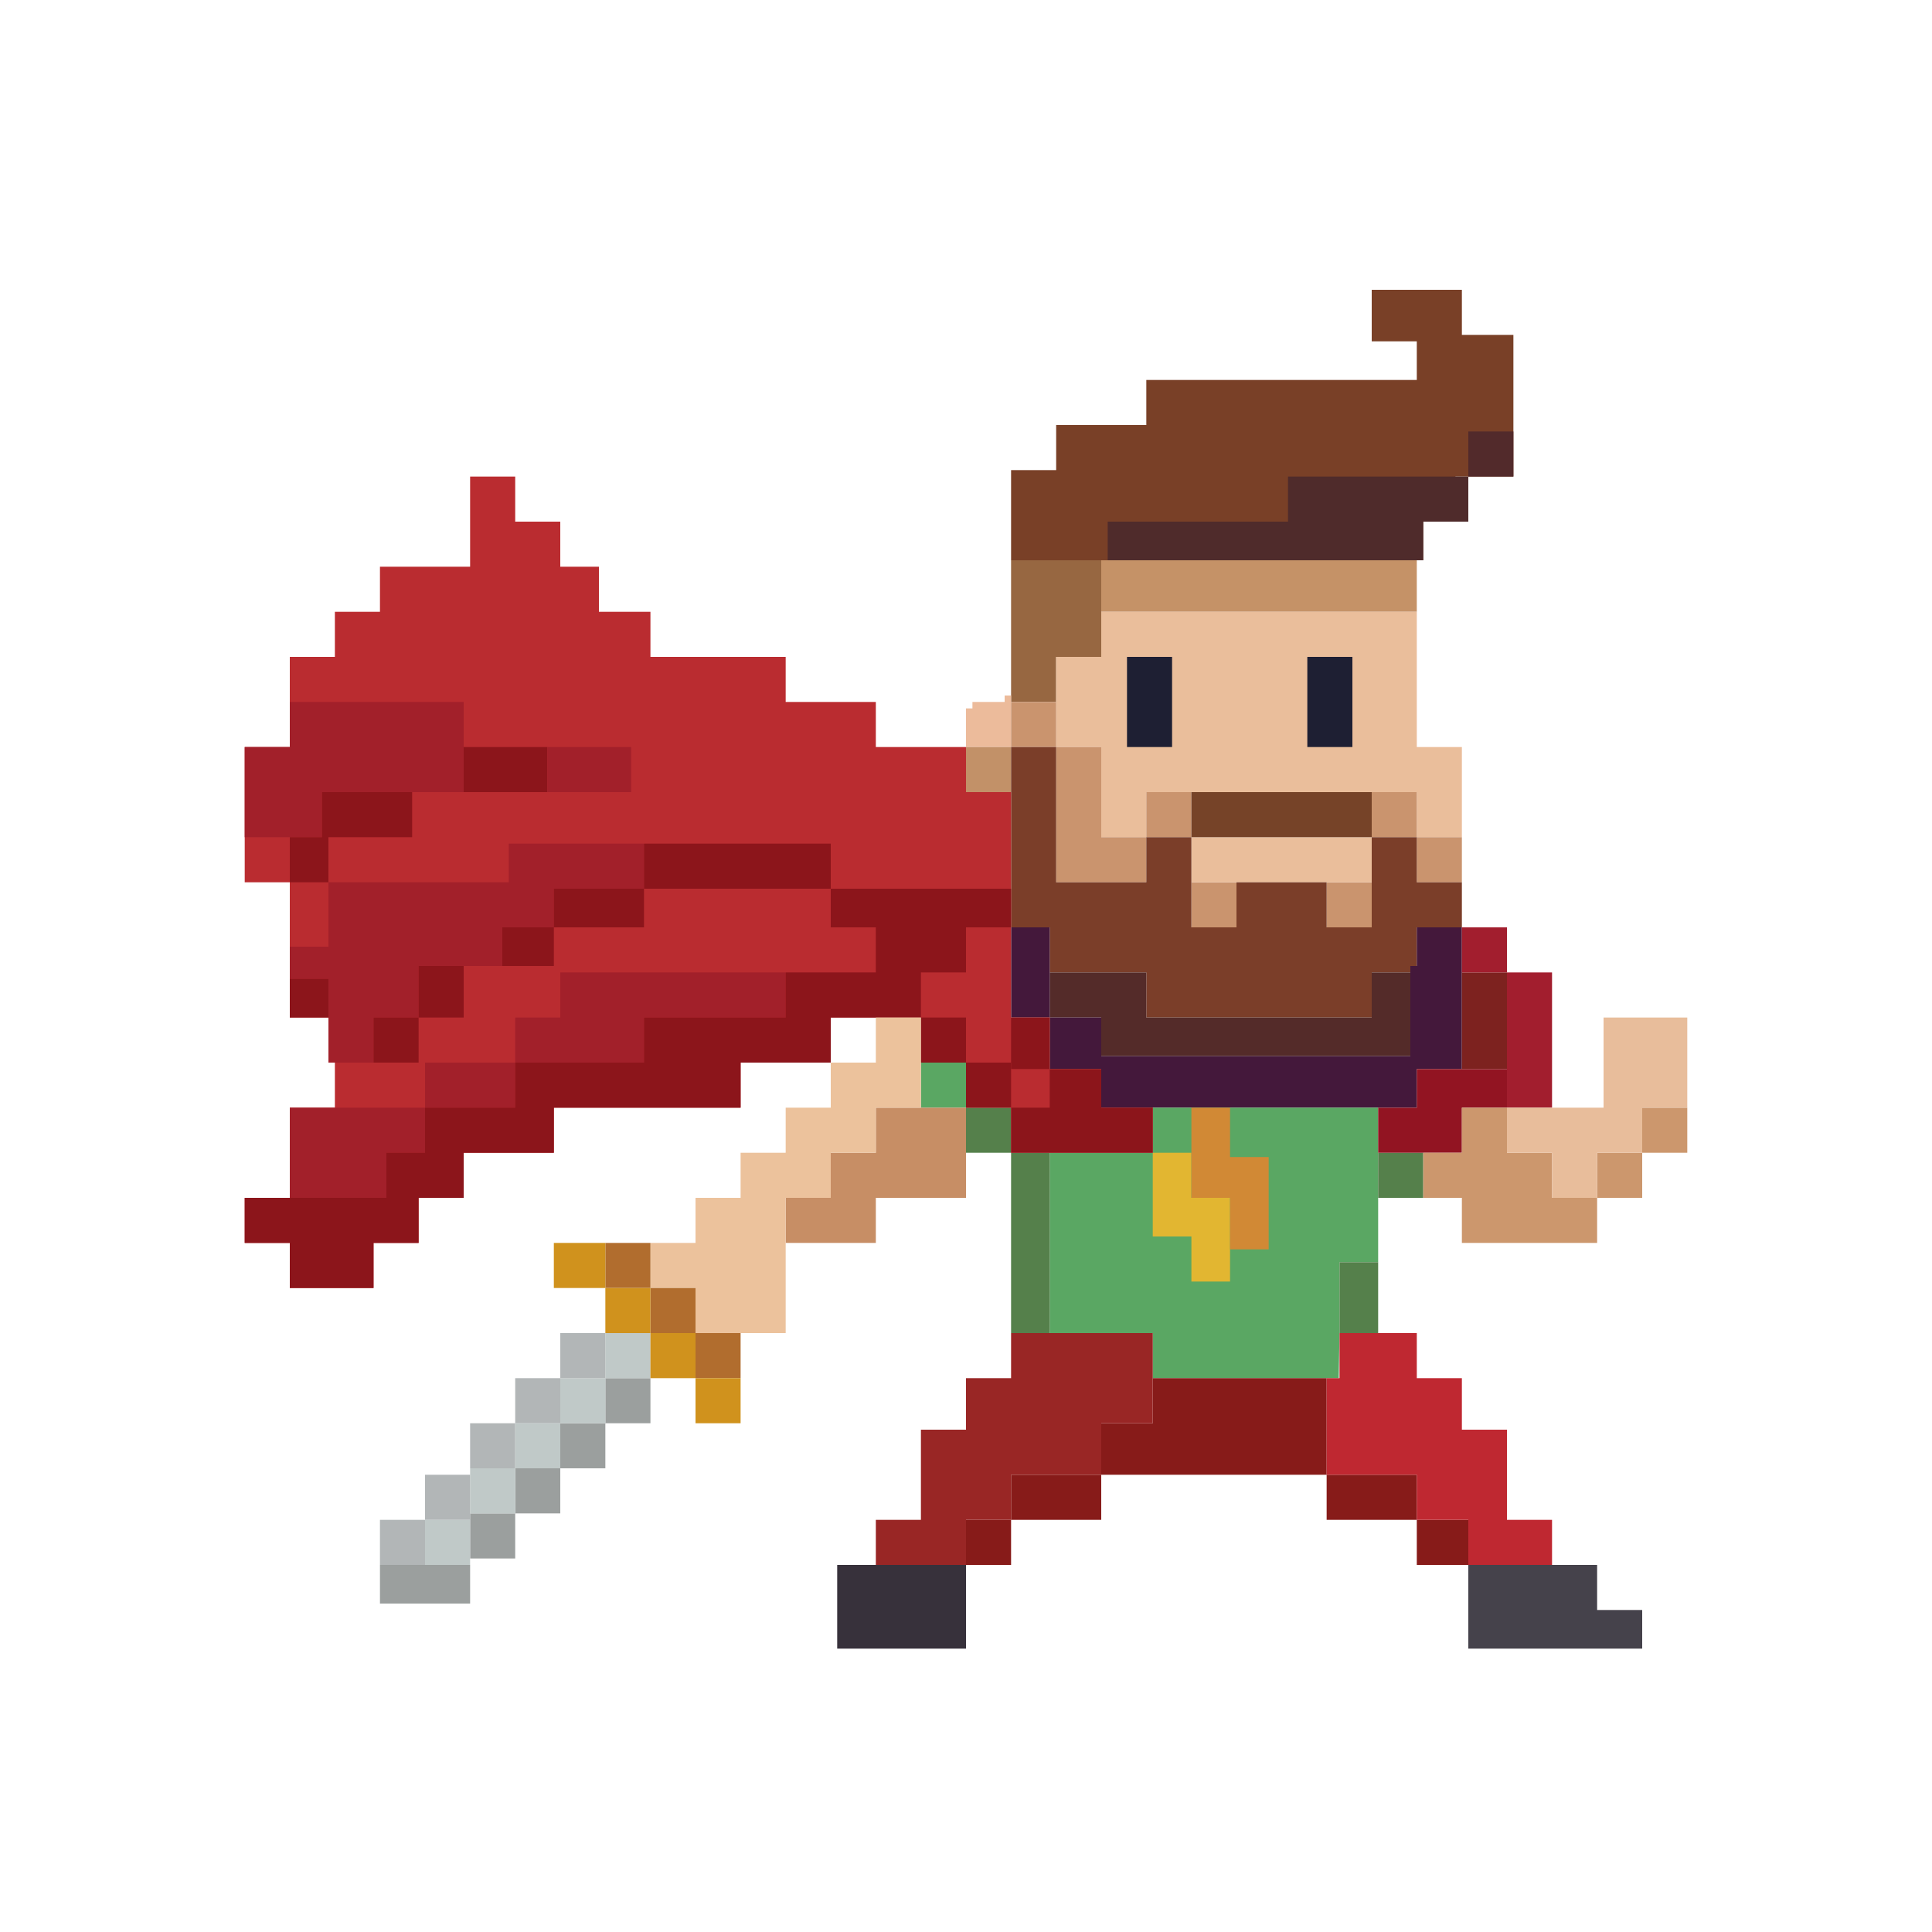 <?xml version="1.0" encoding="UTF-8"?>
<svg width="300px" height="300px" viewBox="0 0 300 300" version="1.1" xmlns="http://www.w3.org/2000/svg" xmlns:xlink="http://www.w3.org/1999/xlink">
    <!-- Generator: Sketch 58 (84663) - https://sketch.com -->
    <title>Paul</title>
    <desc>Created with Sketch.</desc>
    <g id="Paul" stroke="none" stroke-width="1" fill="none" fill-rule="evenodd">
        <g transform="translate(38, 45)">
            <g id="Hair" transform="translate(119, 0)">
                <polyline id="Path-2" fill="#794027" points="0 42 0 28 7 28 7 21 21 21 21 14 63 14 63 8 56 8 56 0 70 0 70 4 70 7 78 7 78 29 69 29 69 34 64 34 64 42"></polyline>
                <polygon id="Path-3" fill="#522A2B" points="71 29 71 22 78 22 78 29"></polygon>
                <polygon id="Path-4" fill="#4F2B2B" points="43 29 71 29 71 36 64 36 64 42 15 42 15 36 43 36"></polygon>
                <polygon id="Path-5" fill="#976741" points="0 42 14 42 14 57 7 57 7 64 0 64"></polygon>
            </g>
            <g id="Face" transform="translate(112, 42)">
                <polygon id="Path-6" fill="#C59267" points="21 0 70 0 70 8 21 8"></polygon>
                <polygon id="Path-7" fill="#EABE9B" points="21 8 70 8 70 29 77 29 77 43 70 43 70 36 63 36 35 36 28 36 28 43 21 43 21 29 14 29 14 15 21 15"></polygon>
                <polygon id="Path-9" fill="#1E1F33" points="25 29 32 29 32 15 25 15"></polygon>
                <polygon id="Path-9" fill="#1E1F33" points="53 29 60 29 60 15 53 15"></polygon>
                <polygon id="Path-10" fill="#ECBB9B" points="7 21 6 21 6 22 1 22 1 23 0 23 0 29 7 29"></polygon>
                <polygon id="Path-11" fill="#C29168" points="0 29 0 36 7 36 7 29"></polygon>
                <polygon id="Path-17" fill="#CA946E" points="35 50 42 50 42 57 35 57"></polygon>
                <polygon id="Path-17" fill="#CA946E" points="56 50 63 50 63 57 56 57"></polygon>
                <polygon id="Path-12" fill="#CA946E" points="7 22 7 29 14 29 14 50 28 50 28 43 35 43 35 36 28 36 28 43 21 43 21 29 14 29 14 22"></polygon>
                <polygon id="Path-13" fill="#EABE9B" points="35 43 35 50 42 50 56 50 63 50 63 43"></polygon>
                <polygon id="Path-14" fill="#CA946E" points="63 36 70 36 70 43 63 43"></polygon>
                <polygon id="Path-15" fill="#CA946E" points="77 43 70 43 70 50 77 50"></polygon>
            </g>
            <g id="Beard" transform="translate(119, 71)">
                <polygon id="Path-16" fill="#764328" points="28 7 56 7 56 14 28 14"></polygon>
                <polygon id="Path-18" fill="#7B3E29" points="0 0 7 0 7 21 21 21 21 14 28 14 28 28 35 28 35 21 49 21 49 28 56 28 56 14 63 14 63 21 70 21 70 28 63 28 63 34 62 34 62 35 56 35 56 42 21 42 21 35 6 35 6 28 0 28"></polygon>
                <polygon id="Path-19" fill="#542B29" points="6 35 6 42 14 42 14 48 62 48 62 35 56 35 56 42 21 42 21 35"></polygon>
                <polygon id="Path-20" fill="#44183B" points="0 28 0 42 6 42 6 50 14 50 14 56 63 56 63 50 70 50 70 28 63 28 63 34 62 34 62 48 14 48 14 42 6 42 6 28"></polygon>
            </g>
            <g id="Shirt" transform="translate(105, 120)">
                <polygon id="Path-21" fill="#5AA763" points="35.987 14 20 14 20 28 20 42 35.987 42 35.987 49 64.88 49 64.998 42 64.998 31 71 31 71 7 35.987 7"></polygon>
                <polygon id="Path-22" fill="#55804B" points="71 14 78 14 78 21 71 21"></polygon>
                <polygon id="Path-23" fill="#55804B" points="65 31 71 31 71 42 65 42"></polygon>
                <polygon id="Path-24" fill="#55804B" points="14 14 20 14 20 42 14 42"></polygon>
                <polygon id="Path-25" fill="#55804B" points="7 7 14 7 14 14 7 14"></polygon>
                <polygon id="Path-26" fill="#5AA763" points="0 -4.08006962e-15 7 0 7 7 0 7"></polygon>
                <polygon id="Path-8" fill="#E2B631" points="36 14 42 14 42 21 48 21 48 34 42 34 42 27 36 27"></polygon>
                <polygon id="Path-8" fill="#D18935" points="42 7 48 7 48 14.667 54 14.667 54 29 48 29 48 21 42 21"></polygon>
            </g>
            <g id="Cape" transform="translate(0, 29)">
                <polygon id="Path" fill="#BA2C30" points="112 42 98 42 98 35 84 35 84 28 63 28 63 21 55 21 55 14 49 14 49 7 42 7 42 0 35 0 35 14 21 14 21 21 14 21 14 28 7 28 7 42 0 42 -1.94289029e-16 63 7 63 7 84 14 84 14 98 7 98 7 112 0 112 0 119 7 119 7 126 20 126 20 119 27 119 27 112 34 112 34 105 48 105 48 98 77 98 77 91 91 91 91 84 105 84 105 91 112 91 112 98 119 98 119 105 141 105 141 98 133 98 133 92 125 92 125 84 119 84 119 49 112 49"></polygon>
                <polygon id="Path-27" fill="#A2202A" points="0 56 12 56 12 49 34 49 34 35 7 35 7 42 0 42"></polygon>
                <polygon id="Path-28" fill="#8C151B" points="7 56 7 63 13 63 13 56 26 56 26 49 12 49 12 56"></polygon>
                <polygon id="Path-29" fill="#8C151B" points="34 42 34 49 47 49 47 42"></polygon>
                <polygon id="Path-29" fill="#A2202A" points="47 42 47 49 60 49 60 42"></polygon>
                <polygon id="Path-30" fill="#A2202A" points="13 63 13 73 7 73 7 78 13 78 13 91 20 91 20 84 27 84 27 76 40 76 40 70 48 70 48 64 62 64 62 57 41 57 41 63"></polygon>
                <polygon id="Path-31" fill="#8C151B" points="62 57 91 57 91 64 62 64"></polygon>
                <polygon id="Path-32" fill="#8C151B" points="62 64 62 70 48 70 48 76 40 76 40 70 48 70 48 64"></polygon>
                <polygon id="Path-33" fill="#8C151B" points="34 76 34 84 27 84 27 91 20 91 20 84 27 84 27 76"></polygon>
                <polygon id="Path-34" fill="#8C151B" points="7 78 13 78 13 84 7 84"></polygon>
                <polygon id="Path-35" fill="#A2202A" points="84 77 84 84 62 84 62 91 42 91 42 98 28 98 28 105 22 105 22 112 7 112 7 98 28 98 28 91 42 91 42 84 49 84 49 77"></polygon>
                <polygon id="Path-36" fill="#8C151B" points="91 64 119 64 119 70 112 70 112 77 105 77 105 84 91 84 91 91 77 91 77 98 48 98 48 105 34 105 34 112 27 112 27 119 20 119 20 126 7 126 7 119 0 119 0 112 22 112 22 105 28 105 28 98 42 98 42 91 62 91 62 84 84 84 84 77 98 77 98 70 91 70"></polygon>
                <polygon id="Path-37" fill="#8C151B" points="105 84 105 91 112 91 112 98 119 98 119 105 141 105 141 98 133 98 133 92 125 92 125 98 119 98 119 91 112 91 112 84"></polygon>
                <polygon id="Path-38" fill="#8C151B" points="119 84 125 84 125 92 119 92"></polygon>
                <polygon id="Path-39" fill="#921422" points="176 98 176 105 189 105 189 98 196 98 196 92 182 92 182 98"></polygon>
                <polygon id="Path-40" fill="#7D221F" points="189 77 196 77 196 92 189 92"></polygon>
                <polygon id="Path-41" fill="#A21E2E" points="189 70 196 70 196 77 203 77 203 98 196 98 196 77 189 77"></polygon>
            </g>
            <g id="Left-Arm" transform="translate(183, 113)">
                <polygon id="Path-42" fill="#CC976D" points="6 14 6 21 0 21 0 28 6 28 6 35 27 35 27 28 34 28 34 21 41 21 41 14 34 14 34 21 27 21 27 28 20 28 20 21 13 21 13 14"></polygon>
                <polygon id="Path-43" fill="#E8BD9B" points="13 14 13 21 20 21 20 28 27 28 27 21 34 21 34 14 41 14 41 0 28 0 28 14"></polygon>
            </g>
            <g id="Right-Arm" transform="translate(63, 113)">
                <polygon id="Path-44" fill="#C78E65" points="49 14 49 28 35 28 35 35 21 35 21 28 28 28 28 21 35 21 35 14"></polygon>
                <polygon id="Path-45" fill="#ECC29C" points="35 7.09154957e-15 42 0 42 14 35 14 35 21 28 21 28 28 21 28 21 35 21 49 7 49 7 42 0 42 0 35 7 35 7 28 14 28 14 21 21 21 21 14 28 14 28 7 35 7"></polygon>
            </g>
            <g id="Sword" transform="translate(21, 148)">
                <polygon id="Path-46" fill="#B16D2E" points="35 -5.82867088e-15 42 -5.82867088e-15 42 7 49 7 49 14 56 14 56 21 49 21 49 14 42 14 42 7 35 7 35 -1.16573418e-15 27 -1.16573418e-15"></polygon>
                <polygon id="Path-47" fill="#9B9F9E" points="0 50 0 56 14 56 14 49 21 49 21 42 28 42 28 35 35 35 35 28 42 28 42 21 35 21 35 28 28 28 28 35 21 35 21 42 14 42 14 50"></polygon>
                <polygon id="Path-47" fill="#C0C9C8" points="7 43 7 50 14 50 14 42 21 42 21 35 28 35 28 28 35 28 35 21 42 21 42 14 35 14 35 21 28 21 28 28 21 28 21 35 14 35 14 43"></polygon>
                <polygon id="Path-47" fill="#B2B6B7" points="1.44502466e-14 43 0 50 7 50 7 43 14 43 14 35 21 35 21 28 28 28 28 21 35 21 35 14 28 14 28 21 21 21 21 28 14 28 14 36 7 36 7 43"></polygon>
                <polygon id="Path-46" fill="#D0921D" points="27 0 35 0 35 7 42 7 42 14 49 14 49 21 56 21 56 28 49 28 49 21 42 21 42 14 35 14 35 7 27 7"></polygon>
            </g>
            <g id="Shoes" transform="translate(92, 198)">
                <polygon id="Path-48" fill="#37313B" points="20 1.65978342e-14 20 13 3.09058334e-13 13 3.09058334e-13 6 0 0"></polygon>
                <polygon id="Path-49" fill="#45424B" points="98 -7.12624404e-15 98 13 125 13 125 7 118 7 118 0"></polygon>
            </g>
            <g id="Pants" transform="translate(98, 162)">
                <polygon id="Path-50" fill="#871B19" points="14 36 14 29 21 29 21 22 35 22 35 14 43 14 43 7 70 7 70 22 84 22 84 29 92 29 92 36 84 36 84 29 70 29 70 22 35 22 35 29 21 29 21 36"></polygon>
                <polygon id="Path-51" fill="#992625" points="14 36 0 36 0 29 7 29 7 15 14 15 14 7 21 7 21 0 43 0 43 14 35 14 35 22 21 22 21 29 14 29"></polygon>
                <polygon id="Path-52" fill="#BF2831" points="105 36 92 36 92 29 84 29 84 22 70 22 70 7 72 7 72 0 84 0 84 7 91 7 91 15 98 15 98 29 105 29"></polygon>
            </g>
        </g>
    </g>
</svg>